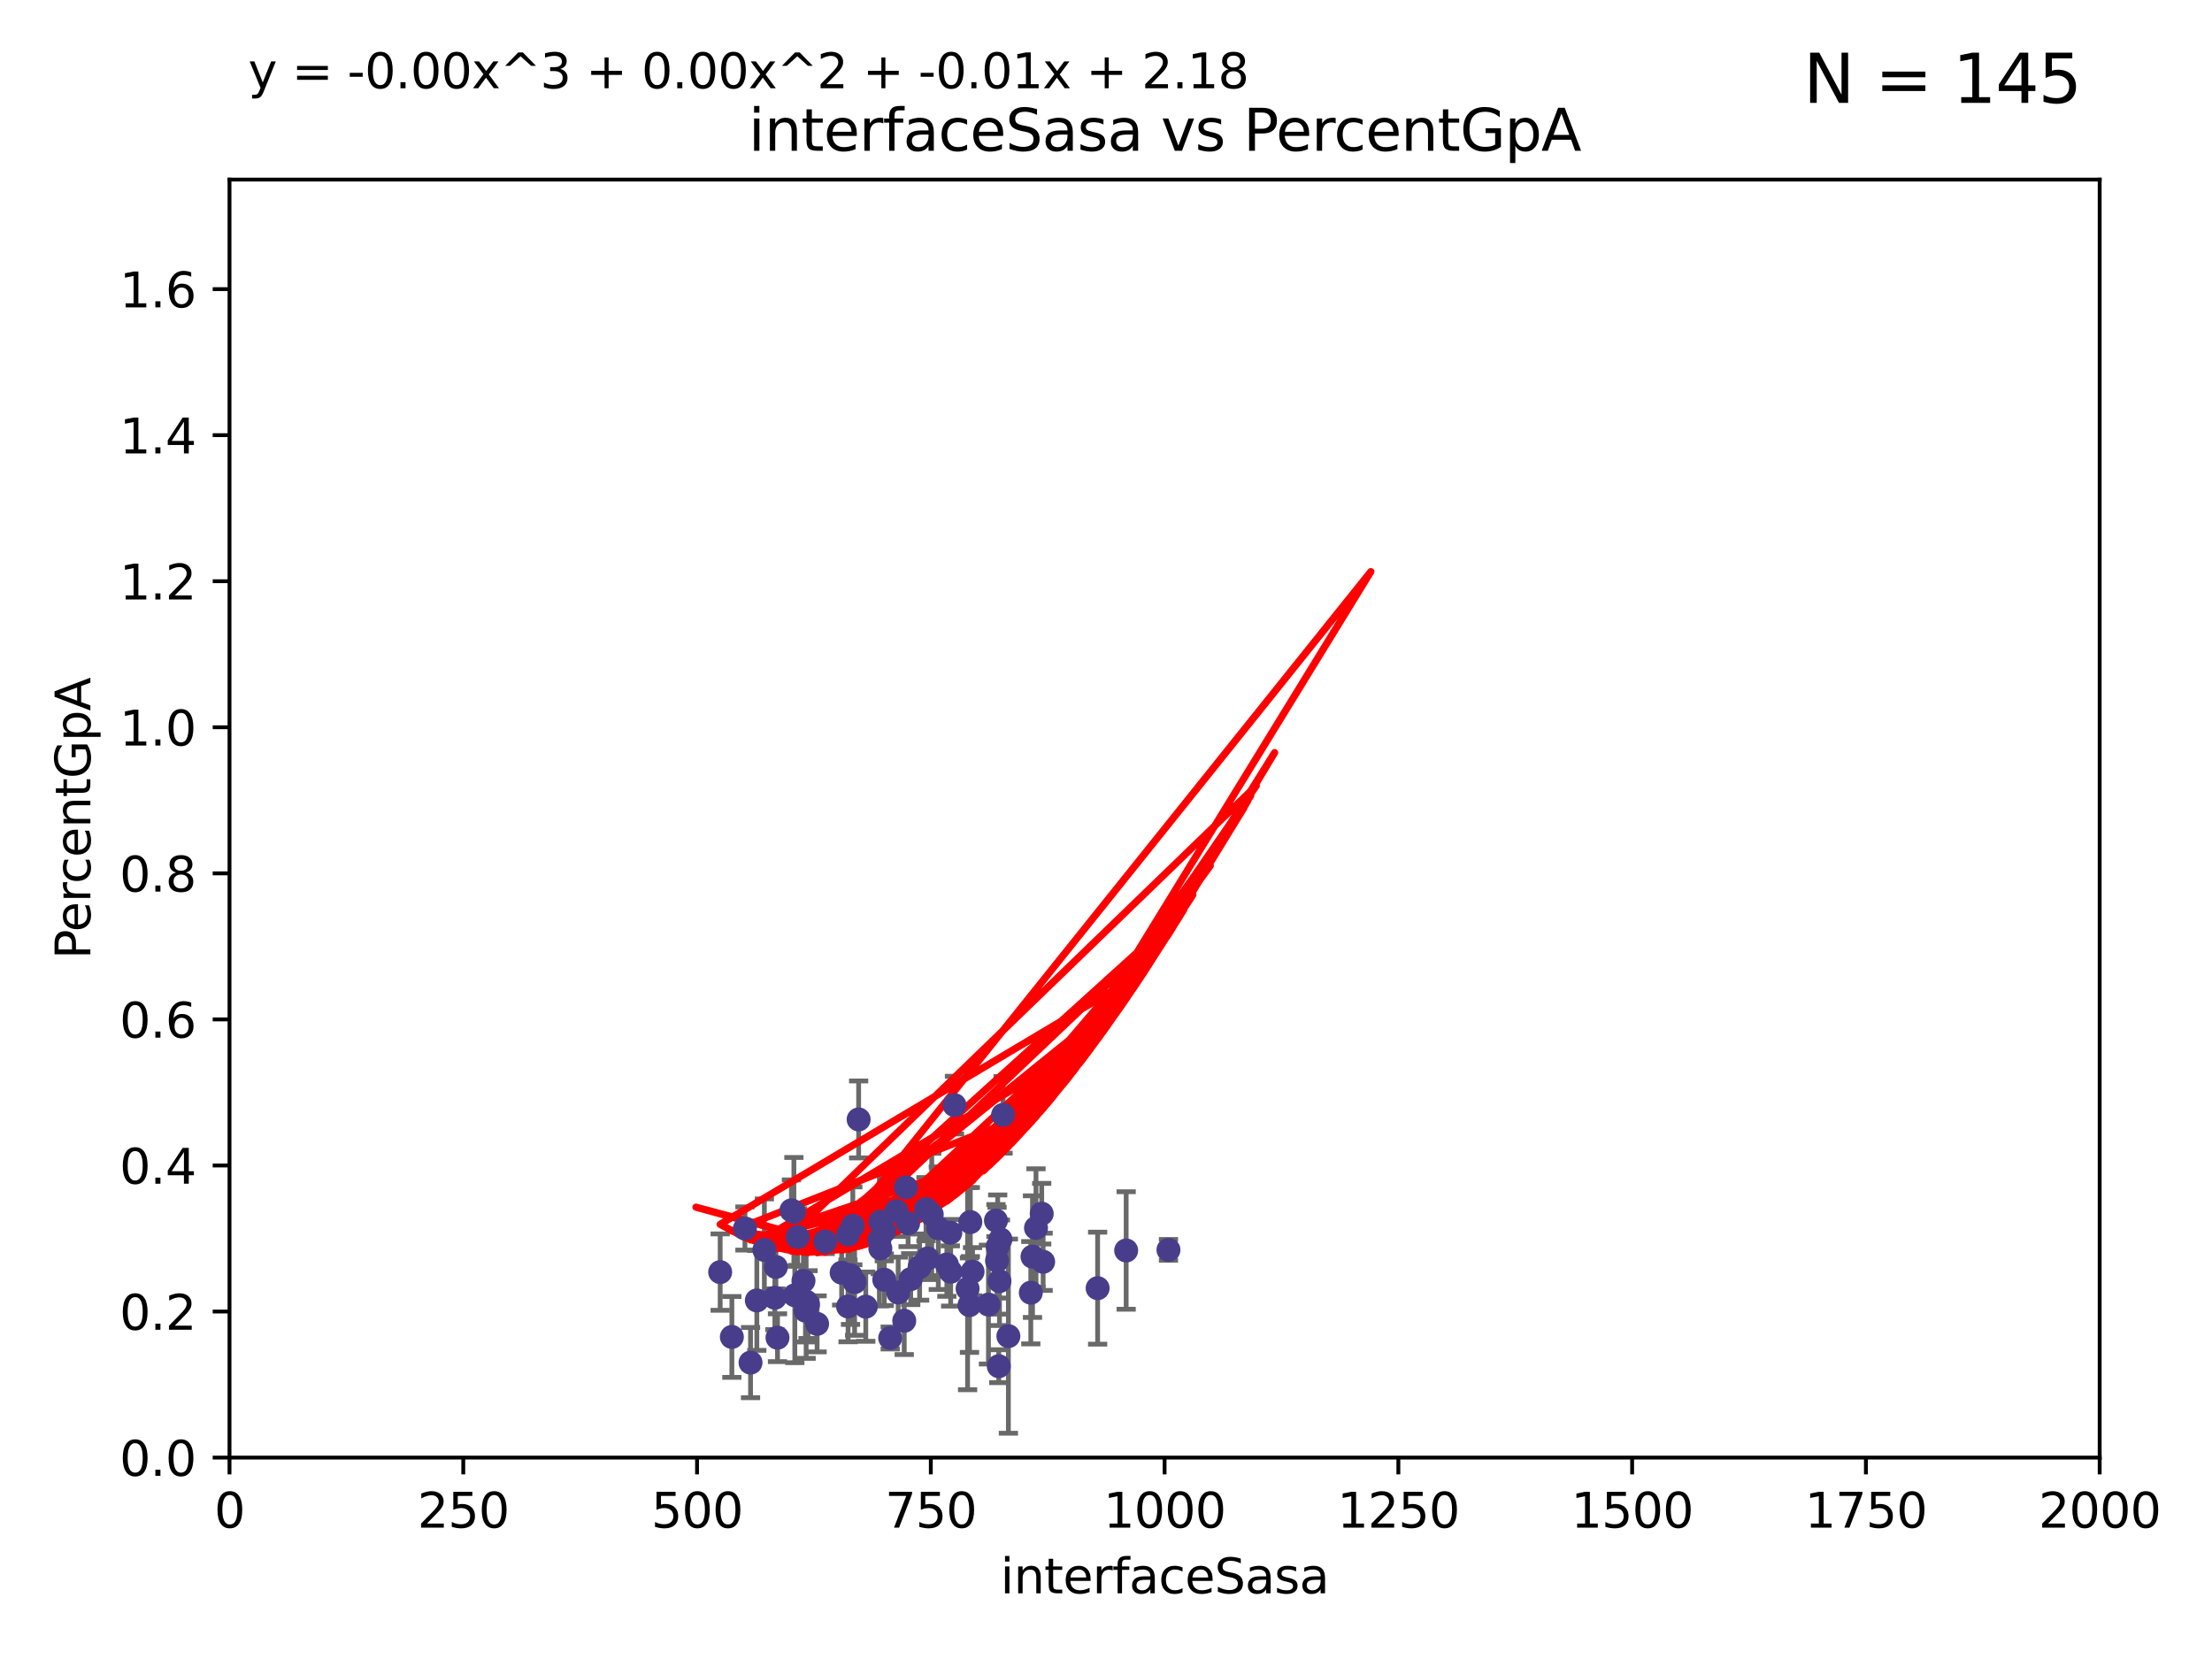 <?xml version="1.0" encoding="utf-8" standalone="no"?>
<!DOCTYPE svg PUBLIC "-//W3C//DTD SVG 1.1//EN"
  "http://www.w3.org/Graphics/SVG/1.1/DTD/svg11.dtd">
<svg xmlns:xlink="http://www.w3.org/1999/xlink" width="460.8pt" height="345.6pt" viewBox="0 0 460.8 345.6" xmlns="http://www.w3.org/2000/svg" version="1.1">
 <defs>
  <style type="text/css">*{stroke-linejoin: round; stroke-linecap: butt}</style>
 </defs>
 <g id="figure_1">
  <g id="patch_1">
   <path d="M 0 345.6 
L 460.8 345.6 
L 460.8 0 
L 0 0 
z
" style="fill: #ffffff"/>
  </g>
  <g id="axes_1">
   <g id="patch_2">
    <path d="M 47.81 303.64 
L 437.4 303.64 
L 437.4 37.411 
L 47.81 37.411 
z
" style="fill: #ffffff"/>
   </g>
   <g id="PathCollection_1">
    <defs>
     <path id="m5c692e5b3b" d="M 0 1.118 
C 0.297 1.118 0.581 1 0.791 0.791 
C 1 0.581 1.118 0.297 1.118 0 
C 1.118 -0.297 1 -0.581 0.791 -0.791 
C 0.581 -1 0.297 -1.118 0 -1.118 
C -0.297 -1.118 -0.581 -1 -0.791 -0.791 
C -1 -0.581 -1.118 -0.297 -1.118 0 
C -1.118 0.297 -1 0.581 -0.791 0.791 
C -0.581 1 -0.297 1.118 0 1.118 
z
" style="stroke: #483d8b"/>
    </defs>
    <g clip-path="url(#p6b725809b7)">
     <use xlink:href="#m5c692e5b3b" x="171.91" y="258.636" style="fill: #483d8b; stroke: #483d8b"/>
     <use xlink:href="#m5c692e5b3b" x="184.217" y="256.445" style="fill: #483d8b; stroke: #483d8b"/>
     <use xlink:href="#m5c692e5b3b" x="234.601" y="260.499" style="fill: #483d8b; stroke: #483d8b"/>
     <use xlink:href="#m5c692e5b3b" x="215.817" y="255.805" style="fill: #483d8b; stroke: #483d8b"/>
     <use xlink:href="#m5c692e5b3b" x="243.413" y="260.375" style="fill: #483d8b; stroke: #483d8b"/>
     <use xlink:href="#m5c692e5b3b" x="228.658" y="268.351" style="fill: #483d8b; stroke: #483d8b"/>
     <use xlink:href="#m5c692e5b3b" x="192.901" y="251.883" style="fill: #483d8b; stroke: #483d8b"/>
     <use xlink:href="#m5c692e5b3b" x="177.658" y="255.361" style="fill: #483d8b; stroke: #483d8b"/>
     <use xlink:href="#m5c692e5b3b" x="176.667" y="272.162" style="fill: #483d8b; stroke: #483d8b"/>
     <use xlink:href="#m5c692e5b3b" x="167.932" y="271.145" style="fill: #483d8b; stroke: #483d8b"/>
     <use xlink:href="#m5c692e5b3b" x="167.796" y="273.037" style="fill: #483d8b; stroke: #483d8b"/>
     <use xlink:href="#m5c692e5b3b" x="207.7" y="262.628" style="fill: #483d8b; stroke: #483d8b"/>
     <use xlink:href="#m5c692e5b3b" x="205.913" y="271.767" style="fill: #483d8b; stroke: #483d8b"/>
     <use xlink:href="#m5c692e5b3b" x="208.96" y="232.244" style="fill: #483d8b; stroke: #483d8b"/>
     <use xlink:href="#m5c692e5b3b" x="202.602" y="264.907" style="fill: #483d8b; stroke: #483d8b"/>
     <use xlink:href="#m5c692e5b3b" x="189.173" y="254.853" style="fill: #483d8b; stroke: #483d8b"/>
     <use xlink:href="#m5c692e5b3b" x="201.959" y="271.889" style="fill: #483d8b; stroke: #483d8b"/>
     <use xlink:href="#m5c692e5b3b" x="168.33" y="271.765" style="fill: #483d8b; stroke: #483d8b"/>
     <use xlink:href="#m5c692e5b3b" x="165.575" y="269.833" style="fill: #483d8b; stroke: #483d8b"/>
     <use xlink:href="#m5c692e5b3b" x="157.663" y="270.903" style="fill: #483d8b; stroke: #483d8b"/>
     <use xlink:href="#m5c692e5b3b" x="188.37" y="275.147" style="fill: #483d8b; stroke: #483d8b"/>
     <use xlink:href="#m5c692e5b3b" x="208.21" y="266.882" style="fill: #483d8b; stroke: #483d8b"/>
     <use xlink:href="#m5c692e5b3b" x="161.629" y="263.929" style="fill: #483d8b; stroke: #483d8b"/>
     <use xlink:href="#m5c692e5b3b" x="187.108" y="269.249" style="fill: #483d8b; stroke: #483d8b"/>
     <use xlink:href="#m5c692e5b3b" x="215.088" y="261.776" style="fill: #483d8b; stroke: #483d8b"/>
     <use xlink:href="#m5c692e5b3b" x="193.232" y="262.163" style="fill: #483d8b; stroke: #483d8b"/>
     <use xlink:href="#m5c692e5b3b" x="194.101" y="252.998" style="fill: #483d8b; stroke: #483d8b"/>
     <use xlink:href="#m5c692e5b3b" x="170.217" y="275.785" style="fill: #483d8b; stroke: #483d8b"/>
     <use xlink:href="#m5c692e5b3b" x="186.74" y="252.296" style="fill: #483d8b; stroke: #483d8b"/>
     <use xlink:href="#m5c692e5b3b" x="214.736" y="269.293" style="fill: #483d8b; stroke: #483d8b"/>
     <use xlink:href="#m5c692e5b3b" x="202.136" y="254.576" style="fill: #483d8b; stroke: #483d8b"/>
     <use xlink:href="#m5c692e5b3b" x="161.418" y="270.346" style="fill: #483d8b; stroke: #483d8b"/>
     <use xlink:href="#m5c692e5b3b" x="198.042" y="264.925" style="fill: #483d8b; stroke: #483d8b"/>
     <use xlink:href="#m5c692e5b3b" x="217.007" y="252.833" style="fill: #483d8b; stroke: #483d8b"/>
     <use xlink:href="#m5c692e5b3b" x="178.87" y="233.199" style="fill: #483d8b; stroke: #483d8b"/>
     <use xlink:href="#m5c692e5b3b" x="152.46" y="278.508" style="fill: #483d8b; stroke: #483d8b"/>
     <use xlink:href="#m5c692e5b3b" x="217.305" y="262.855" style="fill: #483d8b; stroke: #483d8b"/>
     <use xlink:href="#m5c692e5b3b" x="183.193" y="258.285" style="fill: #483d8b; stroke: #483d8b"/>
     <use xlink:href="#m5c692e5b3b" x="167.369" y="266.84" style="fill: #483d8b; stroke: #483d8b"/>
     <use xlink:href="#m5c692e5b3b" x="207.476" y="254.263" style="fill: #483d8b; stroke: #483d8b"/>
     <use xlink:href="#m5c692e5b3b" x="208.411" y="258.177" style="fill: #483d8b; stroke: #483d8b"/>
     <use xlink:href="#m5c692e5b3b" x="180.358" y="272.202" style="fill: #483d8b; stroke: #483d8b"/>
     <use xlink:href="#m5c692e5b3b" x="175.331" y="265.122" style="fill: #483d8b; stroke: #483d8b"/>
     <use xlink:href="#m5c692e5b3b" x="178.03" y="267.089" style="fill: #483d8b; stroke: #483d8b"/>
     <use xlink:href="#m5c692e5b3b" x="201.566" y="268.454" style="fill: #483d8b; stroke: #483d8b"/>
     <use xlink:href="#m5c692e5b3b" x="189.718" y="266.468" style="fill: #483d8b; stroke: #483d8b"/>
     <use xlink:href="#m5c692e5b3b" x="156.35" y="283.857" style="fill: #483d8b; stroke: #483d8b"/>
     <use xlink:href="#m5c692e5b3b" x="208.062" y="284.603" style="fill: #483d8b; stroke: #483d8b"/>
     <use xlink:href="#m5c692e5b3b" x="183.383" y="254.524" style="fill: #483d8b; stroke: #483d8b"/>
     <use xlink:href="#m5c692e5b3b" x="164.868" y="252.138" style="fill: #483d8b; stroke: #483d8b"/>
     <use xlink:href="#m5c692e5b3b" x="207.838" y="259.669" style="fill: #483d8b; stroke: #483d8b"/>
     <use xlink:href="#m5c692e5b3b" x="197.97" y="256.788" style="fill: #483d8b; stroke: #483d8b"/>
     <use xlink:href="#m5c692e5b3b" x="188.717" y="247.354" style="fill: #483d8b; stroke: #483d8b"/>
     <use xlink:href="#m5c692e5b3b" x="183.389" y="260.072" style="fill: #483d8b; stroke: #483d8b"/>
     <use xlink:href="#m5c692e5b3b" x="195.467" y="255.858" style="fill: #483d8b; stroke: #483d8b"/>
     <use xlink:href="#m5c692e5b3b" x="184.211" y="266.59" style="fill: #483d8b; stroke: #483d8b"/>
     <use xlink:href="#m5c692e5b3b" x="210.064" y="278.343" style="fill: #483d8b; stroke: #483d8b"/>
     <use xlink:href="#m5c692e5b3b" x="161.968" y="278.669" style="fill: #483d8b; stroke: #483d8b"/>
     <use xlink:href="#m5c692e5b3b" x="155.189" y="255.917" style="fill: #483d8b; stroke: #483d8b"/>
     <use xlink:href="#m5c692e5b3b" x="150.025" y="265.004" style="fill: #483d8b; stroke: #483d8b"/>
     <use xlink:href="#m5c692e5b3b" x="191.575" y="263.958" style="fill: #483d8b; stroke: #483d8b"/>
     <use xlink:href="#m5c692e5b3b" x="165.382" y="252.457" style="fill: #483d8b; stroke: #483d8b"/>
     <use xlink:href="#m5c692e5b3b" x="197.247" y="263.415" style="fill: #483d8b; stroke: #483d8b"/>
     <use xlink:href="#m5c692e5b3b" x="198.833" y="230.215" style="fill: #483d8b; stroke: #483d8b"/>
     <use xlink:href="#m5c692e5b3b" x="159.231" y="260.385" style="fill: #483d8b; stroke: #483d8b"/>
     <use xlink:href="#m5c692e5b3b" x="166.16" y="257.696" style="fill: #483d8b; stroke: #483d8b"/>
     <use xlink:href="#m5c692e5b3b" x="185.446" y="278.731" style="fill: #483d8b; stroke: #483d8b"/>
     <use xlink:href="#m5c692e5b3b" x="177.179" y="265.651" style="fill: #483d8b; stroke: #483d8b"/>
     <use xlink:href="#m5c692e5b3b" x="176.649" y="257.161" style="fill: #483d8b; stroke: #483d8b"/>
    </g>
   </g>
   <g id="matplotlib.axis_1">
    <g id="xtick_1">
     <g id="line2d_1">
      <defs>
       <path id="mf130bda311" d="M 0 0 
L 0 3.5 
" style="stroke: #000000; stroke-width: 0.8"/>
      </defs>
      <g>
       <use xlink:href="#mf130bda311" x="47.81" y="303.64" style="stroke: #000000; stroke-width: 0.8"/>
      </g>
     </g>
     <g id="text_1">
      <!-- 0 -->
      <g transform="translate(44.629 318.238)scale(0.1 -0.1)">
       <defs>
        <path id="DejaVuSans-30" d="M 2034 4250 
Q 1547 4250 1301 3770 
Q 1056 3291 1056 2328 
Q 1056 1369 1301 889 
Q 1547 409 2034 409 
Q 2525 409 2770 889 
Q 3016 1369 3016 2328 
Q 3016 3291 2770 3770 
Q 2525 4250 2034 4250 
z
M 2034 4750 
Q 2819 4750 3233 4129 
Q 3647 3509 3647 2328 
Q 3647 1150 3233 529 
Q 2819 -91 2034 -91 
Q 1250 -91 836 529 
Q 422 1150 422 2328 
Q 422 3509 836 4129 
Q 1250 4750 2034 4750 
z
" transform="scale(0.016)"/>
       </defs>
       <use xlink:href="#DejaVuSans-30"/>
      </g>
     </g>
    </g>
    <g id="xtick_2">
     <g id="line2d_2">
      <g>
       <use xlink:href="#mf130bda311" x="96.509" y="303.64" style="stroke: #000000; stroke-width: 0.8"/>
      </g>
     </g>
     <g id="text_2">
      <!-- 250 -->
      <g transform="translate(86.965 318.238)scale(0.1 -0.1)">
       <defs>
        <path id="DejaVuSans-32" d="M 1228 531 
L 3431 531 
L 3431 0 
L 469 0 
L 469 531 
Q 828 903 1448 1529 
Q 2069 2156 2228 2338 
Q 2531 2678 2651 2914 
Q 2772 3150 2772 3378 
Q 2772 3750 2511 3984 
Q 2250 4219 1831 4219 
Q 1534 4219 1204 4116 
Q 875 4013 500 3803 
L 500 4441 
Q 881 4594 1212 4672 
Q 1544 4750 1819 4750 
Q 2544 4750 2975 4387 
Q 3406 4025 3406 3419 
Q 3406 3131 3298 2873 
Q 3191 2616 2906 2266 
Q 2828 2175 2409 1742 
Q 1991 1309 1228 531 
z
" transform="scale(0.016)"/>
        <path id="DejaVuSans-35" d="M 691 4666 
L 3169 4666 
L 3169 4134 
L 1269 4134 
L 1269 2991 
Q 1406 3038 1543 3061 
Q 1681 3084 1819 3084 
Q 2600 3084 3056 2656 
Q 3513 2228 3513 1497 
Q 3513 744 3044 326 
Q 2575 -91 1722 -91 
Q 1428 -91 1123 -41 
Q 819 9 494 109 
L 494 744 
Q 775 591 1075 516 
Q 1375 441 1709 441 
Q 2250 441 2565 725 
Q 2881 1009 2881 1497 
Q 2881 1984 2565 2268 
Q 2250 2553 1709 2553 
Q 1456 2553 1204 2497 
Q 953 2441 691 2322 
L 691 4666 
z
" transform="scale(0.016)"/>
       </defs>
       <use xlink:href="#DejaVuSans-32"/>
       <use xlink:href="#DejaVuSans-35" x="63.623"/>
       <use xlink:href="#DejaVuSans-30" x="127.246"/>
      </g>
     </g>
    </g>
    <g id="xtick_3">
     <g id="line2d_3">
      <g>
       <use xlink:href="#mf130bda311" x="145.208" y="303.64" style="stroke: #000000; stroke-width: 0.8"/>
      </g>
     </g>
     <g id="text_3">
      <!-- 500 -->
      <g transform="translate(135.664 318.238)scale(0.1 -0.1)">
       <use xlink:href="#DejaVuSans-35"/>
       <use xlink:href="#DejaVuSans-30" x="63.623"/>
       <use xlink:href="#DejaVuSans-30" x="127.246"/>
      </g>
     </g>
    </g>
    <g id="xtick_4">
     <g id="line2d_4">
      <g>
       <use xlink:href="#mf130bda311" x="193.906" y="303.64" style="stroke: #000000; stroke-width: 0.8"/>
      </g>
     </g>
     <g id="text_4">
      <!-- 750 -->
      <g transform="translate(184.363 318.238)scale(0.1 -0.1)">
       <defs>
        <path id="DejaVuSans-37" d="M 525 4666 
L 3525 4666 
L 3525 4397 
L 1831 0 
L 1172 0 
L 2766 4134 
L 525 4134 
L 525 4666 
z
" transform="scale(0.016)"/>
       </defs>
       <use xlink:href="#DejaVuSans-37"/>
       <use xlink:href="#DejaVuSans-35" x="63.623"/>
       <use xlink:href="#DejaVuSans-30" x="127.246"/>
      </g>
     </g>
    </g>
    <g id="xtick_5">
     <g id="line2d_5">
      <g>
       <use xlink:href="#mf130bda311" x="242.605" y="303.64" style="stroke: #000000; stroke-width: 0.8"/>
      </g>
     </g>
     <g id="text_5">
      <!-- 1000 -->
      <g transform="translate(229.88 318.238)scale(0.1 -0.1)">
       <defs>
        <path id="DejaVuSans-31" d="M 794 531 
L 1825 531 
L 1825 4091 
L 703 3866 
L 703 4441 
L 1819 4666 
L 2450 4666 
L 2450 531 
L 3481 531 
L 3481 0 
L 794 0 
L 794 531 
z
" transform="scale(0.016)"/>
       </defs>
       <use xlink:href="#DejaVuSans-31"/>
       <use xlink:href="#DejaVuSans-30" x="63.623"/>
       <use xlink:href="#DejaVuSans-30" x="127.246"/>
       <use xlink:href="#DejaVuSans-30" x="190.869"/>
      </g>
     </g>
    </g>
    <g id="xtick_6">
     <g id="line2d_6">
      <g>
       <use xlink:href="#mf130bda311" x="291.304" y="303.64" style="stroke: #000000; stroke-width: 0.8"/>
      </g>
     </g>
     <g id="text_6">
      <!-- 1250 -->
      <g transform="translate(278.579 318.238)scale(0.1 -0.1)">
       <use xlink:href="#DejaVuSans-31"/>
       <use xlink:href="#DejaVuSans-32" x="63.623"/>
       <use xlink:href="#DejaVuSans-35" x="127.246"/>
       <use xlink:href="#DejaVuSans-30" x="190.869"/>
      </g>
     </g>
    </g>
    <g id="xtick_7">
     <g id="line2d_7">
      <g>
       <use xlink:href="#mf130bda311" x="340.002" y="303.64" style="stroke: #000000; stroke-width: 0.8"/>
      </g>
     </g>
     <g id="text_7">
      <!-- 1500 -->
      <g transform="translate(327.277 318.238)scale(0.1 -0.1)">
       <use xlink:href="#DejaVuSans-31"/>
       <use xlink:href="#DejaVuSans-35" x="63.623"/>
       <use xlink:href="#DejaVuSans-30" x="127.246"/>
       <use xlink:href="#DejaVuSans-30" x="190.869"/>
      </g>
     </g>
    </g>
    <g id="xtick_8">
     <g id="line2d_8">
      <g>
       <use xlink:href="#mf130bda311" x="388.701" y="303.64" style="stroke: #000000; stroke-width: 0.8"/>
      </g>
     </g>
     <g id="text_8">
      <!-- 1750 -->
      <g transform="translate(375.976 318.238)scale(0.1 -0.1)">
       <use xlink:href="#DejaVuSans-31"/>
       <use xlink:href="#DejaVuSans-37" x="63.623"/>
       <use xlink:href="#DejaVuSans-35" x="127.246"/>
       <use xlink:href="#DejaVuSans-30" x="190.869"/>
      </g>
     </g>
    </g>
    <g id="xtick_9">
     <g id="line2d_9">
      <g>
       <use xlink:href="#mf130bda311" x="437.4" y="303.64" style="stroke: #000000; stroke-width: 0.8"/>
      </g>
     </g>
     <g id="text_9">
      <!-- 2000 -->
      <g transform="translate(424.675 318.238)scale(0.1 -0.1)">
       <use xlink:href="#DejaVuSans-32"/>
       <use xlink:href="#DejaVuSans-30" x="63.623"/>
       <use xlink:href="#DejaVuSans-30" x="127.246"/>
       <use xlink:href="#DejaVuSans-30" x="190.869"/>
      </g>
     </g>
    </g>
    <g id="text_10">
     <!-- interfaceSasa -->
     <g transform="translate(208.398 331.917)scale(0.1 -0.1)">
      <defs>
       <path id="DejaVuSans-69" d="M 603 3500 
L 1178 3500 
L 1178 0 
L 603 0 
L 603 3500 
z
M 603 4863 
L 1178 4863 
L 1178 4134 
L 603 4134 
L 603 4863 
z
" transform="scale(0.016)"/>
       <path id="DejaVuSans-6e" d="M 3513 2113 
L 3513 0 
L 2938 0 
L 2938 2094 
Q 2938 2591 2744 2837 
Q 2550 3084 2163 3084 
Q 1697 3084 1428 2787 
Q 1159 2491 1159 1978 
L 1159 0 
L 581 0 
L 581 3500 
L 1159 3500 
L 1159 2956 
Q 1366 3272 1645 3428 
Q 1925 3584 2291 3584 
Q 2894 3584 3203 3211 
Q 3513 2838 3513 2113 
z
" transform="scale(0.016)"/>
       <path id="DejaVuSans-74" d="M 1172 4494 
L 1172 3500 
L 2356 3500 
L 2356 3053 
L 1172 3053 
L 1172 1153 
Q 1172 725 1289 603 
Q 1406 481 1766 481 
L 2356 481 
L 2356 0 
L 1766 0 
Q 1100 0 847 248 
Q 594 497 594 1153 
L 594 3053 
L 172 3053 
L 172 3500 
L 594 3500 
L 594 4494 
L 1172 4494 
z
" transform="scale(0.016)"/>
       <path id="DejaVuSans-65" d="M 3597 1894 
L 3597 1613 
L 953 1613 
Q 991 1019 1311 708 
Q 1631 397 2203 397 
Q 2534 397 2845 478 
Q 3156 559 3463 722 
L 3463 178 
Q 3153 47 2828 -22 
Q 2503 -91 2169 -91 
Q 1331 -91 842 396 
Q 353 884 353 1716 
Q 353 2575 817 3079 
Q 1281 3584 2069 3584 
Q 2775 3584 3186 3129 
Q 3597 2675 3597 1894 
z
M 3022 2063 
Q 3016 2534 2758 2815 
Q 2500 3097 2075 3097 
Q 1594 3097 1305 2825 
Q 1016 2553 972 2059 
L 3022 2063 
z
" transform="scale(0.016)"/>
       <path id="DejaVuSans-72" d="M 2631 2963 
Q 2534 3019 2420 3045 
Q 2306 3072 2169 3072 
Q 1681 3072 1420 2755 
Q 1159 2438 1159 1844 
L 1159 0 
L 581 0 
L 581 3500 
L 1159 3500 
L 1159 2956 
Q 1341 3275 1631 3429 
Q 1922 3584 2338 3584 
Q 2397 3584 2469 3576 
Q 2541 3569 2628 3553 
L 2631 2963 
z
" transform="scale(0.016)"/>
       <path id="DejaVuSans-66" d="M 2375 4863 
L 2375 4384 
L 1825 4384 
Q 1516 4384 1395 4259 
Q 1275 4134 1275 3809 
L 1275 3500 
L 2222 3500 
L 2222 3053 
L 1275 3053 
L 1275 0 
L 697 0 
L 697 3053 
L 147 3053 
L 147 3500 
L 697 3500 
L 697 3744 
Q 697 4328 969 4595 
Q 1241 4863 1831 4863 
L 2375 4863 
z
" transform="scale(0.016)"/>
       <path id="DejaVuSans-61" d="M 2194 1759 
Q 1497 1759 1228 1600 
Q 959 1441 959 1056 
Q 959 750 1161 570 
Q 1363 391 1709 391 
Q 2188 391 2477 730 
Q 2766 1069 2766 1631 
L 2766 1759 
L 2194 1759 
z
M 3341 1997 
L 3341 0 
L 2766 0 
L 2766 531 
Q 2569 213 2275 61 
Q 1981 -91 1556 -91 
Q 1019 -91 701 211 
Q 384 513 384 1019 
Q 384 1609 779 1909 
Q 1175 2209 1959 2209 
L 2766 2209 
L 2766 2266 
Q 2766 2663 2505 2880 
Q 2244 3097 1772 3097 
Q 1472 3097 1187 3025 
Q 903 2953 641 2809 
L 641 3341 
Q 956 3463 1253 3523 
Q 1550 3584 1831 3584 
Q 2591 3584 2966 3190 
Q 3341 2797 3341 1997 
z
" transform="scale(0.016)"/>
       <path id="DejaVuSans-63" d="M 3122 3366 
L 3122 2828 
Q 2878 2963 2633 3030 
Q 2388 3097 2138 3097 
Q 1578 3097 1268 2742 
Q 959 2388 959 1747 
Q 959 1106 1268 751 
Q 1578 397 2138 397 
Q 2388 397 2633 464 
Q 2878 531 3122 666 
L 3122 134 
Q 2881 22 2623 -34 
Q 2366 -91 2075 -91 
Q 1284 -91 818 406 
Q 353 903 353 1747 
Q 353 2603 823 3093 
Q 1294 3584 2113 3584 
Q 2378 3584 2631 3529 
Q 2884 3475 3122 3366 
z
" transform="scale(0.016)"/>
       <path id="DejaVuSans-53" d="M 3425 4513 
L 3425 3897 
Q 3066 4069 2747 4153 
Q 2428 4238 2131 4238 
Q 1616 4238 1336 4038 
Q 1056 3838 1056 3469 
Q 1056 3159 1242 3001 
Q 1428 2844 1947 2747 
L 2328 2669 
Q 3034 2534 3370 2195 
Q 3706 1856 3706 1288 
Q 3706 609 3251 259 
Q 2797 -91 1919 -91 
Q 1588 -91 1214 -16 
Q 841 59 441 206 
L 441 856 
Q 825 641 1194 531 
Q 1563 422 1919 422 
Q 2459 422 2753 634 
Q 3047 847 3047 1241 
Q 3047 1584 2836 1778 
Q 2625 1972 2144 2069 
L 1759 2144 
Q 1053 2284 737 2584 
Q 422 2884 422 3419 
Q 422 4038 858 4394 
Q 1294 4750 2059 4750 
Q 2388 4750 2728 4690 
Q 3069 4631 3425 4513 
z
" transform="scale(0.016)"/>
       <path id="DejaVuSans-73" d="M 2834 3397 
L 2834 2853 
Q 2591 2978 2328 3040 
Q 2066 3103 1784 3103 
Q 1356 3103 1142 2972 
Q 928 2841 928 2578 
Q 928 2378 1081 2264 
Q 1234 2150 1697 2047 
L 1894 2003 
Q 2506 1872 2764 1633 
Q 3022 1394 3022 966 
Q 3022 478 2636 193 
Q 2250 -91 1575 -91 
Q 1294 -91 989 -36 
Q 684 19 347 128 
L 347 722 
Q 666 556 975 473 
Q 1284 391 1588 391 
Q 1994 391 2212 530 
Q 2431 669 2431 922 
Q 2431 1156 2273 1281 
Q 2116 1406 1581 1522 
L 1381 1569 
Q 847 1681 609 1914 
Q 372 2147 372 2553 
Q 372 3047 722 3315 
Q 1072 3584 1716 3584 
Q 2034 3584 2315 3537 
Q 2597 3491 2834 3397 
z
" transform="scale(0.016)"/>
      </defs>
      <use xlink:href="#DejaVuSans-69"/>
      <use xlink:href="#DejaVuSans-6e" x="27.783"/>
      <use xlink:href="#DejaVuSans-74" x="91.162"/>
      <use xlink:href="#DejaVuSans-65" x="130.371"/>
      <use xlink:href="#DejaVuSans-72" x="191.895"/>
      <use xlink:href="#DejaVuSans-66" x="233.008"/>
      <use xlink:href="#DejaVuSans-61" x="268.213"/>
      <use xlink:href="#DejaVuSans-63" x="329.492"/>
      <use xlink:href="#DejaVuSans-65" x="384.473"/>
      <use xlink:href="#DejaVuSans-53" x="445.996"/>
      <use xlink:href="#DejaVuSans-61" x="509.473"/>
      <use xlink:href="#DejaVuSans-73" x="570.752"/>
      <use xlink:href="#DejaVuSans-61" x="622.852"/>
     </g>
    </g>
   </g>
   <g id="matplotlib.axis_2">
    <g id="ytick_1">
     <g id="line2d_10">
      <defs>
       <path id="mf52a538925" d="M 0 0 
L -3.5 0 
" style="stroke: #000000; stroke-width: 0.8"/>
      </defs>
      <g>
       <use xlink:href="#mf52a538925" x="47.81" y="303.64" style="stroke: #000000; stroke-width: 0.8"/>
      </g>
     </g>
     <g id="text_11">
      <!-- 0.0 -->
      <g transform="translate(24.907 307.439)scale(0.1 -0.1)">
       <defs>
        <path id="DejaVuSans-2e" d="M 684 794 
L 1344 794 
L 1344 0 
L 684 0 
L 684 794 
z
" transform="scale(0.016)"/>
       </defs>
       <use xlink:href="#DejaVuSans-30"/>
       <use xlink:href="#DejaVuSans-2e" x="63.623"/>
       <use xlink:href="#DejaVuSans-30" x="95.41"/>
      </g>
     </g>
    </g>
    <g id="ytick_2">
     <g id="line2d_11">
      <g>
       <use xlink:href="#mf52a538925" x="47.81" y="273.214" style="stroke: #000000; stroke-width: 0.8"/>
      </g>
     </g>
     <g id="text_12">
      <!-- 0.2 -->
      <g transform="translate(24.907 277.013)scale(0.1 -0.1)">
       <use xlink:href="#DejaVuSans-30"/>
       <use xlink:href="#DejaVuSans-2e" x="63.623"/>
       <use xlink:href="#DejaVuSans-32" x="95.41"/>
      </g>
     </g>
    </g>
    <g id="ytick_3">
     <g id="line2d_12">
      <g>
       <use xlink:href="#mf52a538925" x="47.81" y="242.788" style="stroke: #000000; stroke-width: 0.8"/>
      </g>
     </g>
     <g id="text_13">
      <!-- 0.4 -->
      <g transform="translate(24.907 246.587)scale(0.1 -0.1)">
       <defs>
        <path id="DejaVuSans-34" d="M 2419 4116 
L 825 1625 
L 2419 1625 
L 2419 4116 
z
M 2253 4666 
L 3047 4666 
L 3047 1625 
L 3713 1625 
L 3713 1100 
L 3047 1100 
L 3047 0 
L 2419 0 
L 2419 1100 
L 313 1100 
L 313 1709 
L 2253 4666 
z
" transform="scale(0.016)"/>
       </defs>
       <use xlink:href="#DejaVuSans-30"/>
       <use xlink:href="#DejaVuSans-2e" x="63.623"/>
       <use xlink:href="#DejaVuSans-34" x="95.41"/>
      </g>
     </g>
    </g>
    <g id="ytick_4">
     <g id="line2d_13">
      <g>
       <use xlink:href="#mf52a538925" x="47.81" y="212.362" style="stroke: #000000; stroke-width: 0.8"/>
      </g>
     </g>
     <g id="text_14">
      <!-- 0.6 -->
      <g transform="translate(24.907 216.161)scale(0.1 -0.1)">
       <defs>
        <path id="DejaVuSans-36" d="M 2113 2584 
Q 1688 2584 1439 2293 
Q 1191 2003 1191 1497 
Q 1191 994 1439 701 
Q 1688 409 2113 409 
Q 2538 409 2786 701 
Q 3034 994 3034 1497 
Q 3034 2003 2786 2293 
Q 2538 2584 2113 2584 
z
M 3366 4563 
L 3366 3988 
Q 3128 4100 2886 4159 
Q 2644 4219 2406 4219 
Q 1781 4219 1451 3797 
Q 1122 3375 1075 2522 
Q 1259 2794 1537 2939 
Q 1816 3084 2150 3084 
Q 2853 3084 3261 2657 
Q 3669 2231 3669 1497 
Q 3669 778 3244 343 
Q 2819 -91 2113 -91 
Q 1303 -91 875 529 
Q 447 1150 447 2328 
Q 447 3434 972 4092 
Q 1497 4750 2381 4750 
Q 2619 4750 2861 4703 
Q 3103 4656 3366 4563 
z
" transform="scale(0.016)"/>
       </defs>
       <use xlink:href="#DejaVuSans-30"/>
       <use xlink:href="#DejaVuSans-2e" x="63.623"/>
       <use xlink:href="#DejaVuSans-36" x="95.41"/>
      </g>
     </g>
    </g>
    <g id="ytick_5">
     <g id="line2d_14">
      <g>
       <use xlink:href="#mf52a538925" x="47.81" y="181.935" style="stroke: #000000; stroke-width: 0.8"/>
      </g>
     </g>
     <g id="text_15">
      <!-- 0.8 -->
      <g transform="translate(24.907 185.735)scale(0.1 -0.1)">
       <defs>
        <path id="DejaVuSans-38" d="M 2034 2216 
Q 1584 2216 1326 1975 
Q 1069 1734 1069 1313 
Q 1069 891 1326 650 
Q 1584 409 2034 409 
Q 2484 409 2743 651 
Q 3003 894 3003 1313 
Q 3003 1734 2745 1975 
Q 2488 2216 2034 2216 
z
M 1403 2484 
Q 997 2584 770 2862 
Q 544 3141 544 3541 
Q 544 4100 942 4425 
Q 1341 4750 2034 4750 
Q 2731 4750 3128 4425 
Q 3525 4100 3525 3541 
Q 3525 3141 3298 2862 
Q 3072 2584 2669 2484 
Q 3125 2378 3379 2068 
Q 3634 1759 3634 1313 
Q 3634 634 3220 271 
Q 2806 -91 2034 -91 
Q 1263 -91 848 271 
Q 434 634 434 1313 
Q 434 1759 690 2068 
Q 947 2378 1403 2484 
z
M 1172 3481 
Q 1172 3119 1398 2916 
Q 1625 2713 2034 2713 
Q 2441 2713 2670 2916 
Q 2900 3119 2900 3481 
Q 2900 3844 2670 4047 
Q 2441 4250 2034 4250 
Q 1625 4250 1398 4047 
Q 1172 3844 1172 3481 
z
" transform="scale(0.016)"/>
       </defs>
       <use xlink:href="#DejaVuSans-30"/>
       <use xlink:href="#DejaVuSans-2e" x="63.623"/>
       <use xlink:href="#DejaVuSans-38" x="95.41"/>
      </g>
     </g>
    </g>
    <g id="ytick_6">
     <g id="line2d_15">
      <g>
       <use xlink:href="#mf52a538925" x="47.81" y="151.509" style="stroke: #000000; stroke-width: 0.8"/>
      </g>
     </g>
     <g id="text_16">
      <!-- 1.0 -->
      <g transform="translate(24.907 155.308)scale(0.1 -0.1)">
       <use xlink:href="#DejaVuSans-31"/>
       <use xlink:href="#DejaVuSans-2e" x="63.623"/>
       <use xlink:href="#DejaVuSans-30" x="95.41"/>
      </g>
     </g>
    </g>
    <g id="ytick_7">
     <g id="line2d_16">
      <g>
       <use xlink:href="#mf52a538925" x="47.81" y="121.083" style="stroke: #000000; stroke-width: 0.8"/>
      </g>
     </g>
     <g id="text_17">
      <!-- 1.2 -->
      <g transform="translate(24.907 124.882)scale(0.1 -0.1)">
       <use xlink:href="#DejaVuSans-31"/>
       <use xlink:href="#DejaVuSans-2e" x="63.623"/>
       <use xlink:href="#DejaVuSans-32" x="95.41"/>
      </g>
     </g>
    </g>
    <g id="ytick_8">
     <g id="line2d_17">
      <g>
       <use xlink:href="#mf52a538925" x="47.81" y="90.657" style="stroke: #000000; stroke-width: 0.8"/>
      </g>
     </g>
     <g id="text_18">
      <!-- 1.4 -->
      <g transform="translate(24.907 94.456)scale(0.1 -0.1)">
       <use xlink:href="#DejaVuSans-31"/>
       <use xlink:href="#DejaVuSans-2e" x="63.623"/>
       <use xlink:href="#DejaVuSans-34" x="95.41"/>
      </g>
     </g>
    </g>
    <g id="ytick_9">
     <g id="line2d_18">
      <g>
       <use xlink:href="#mf52a538925" x="47.81" y="60.231" style="stroke: #000000; stroke-width: 0.8"/>
      </g>
     </g>
     <g id="text_19">
      <!-- 1.6 -->
      <g transform="translate(24.907 64.03)scale(0.1 -0.1)">
       <use xlink:href="#DejaVuSans-31"/>
       <use xlink:href="#DejaVuSans-2e" x="63.623"/>
       <use xlink:href="#DejaVuSans-36" x="95.41"/>
      </g>
     </g>
    </g>
    <g id="text_20">
     <!-- PercentGpA -->
     <g transform="translate(18.827 199.802)rotate(-90)scale(0.1 -0.1)">
      <defs>
       <path id="DejaVuSans-50" d="M 1259 4147 
L 1259 2394 
L 2053 2394 
Q 2494 2394 2734 2622 
Q 2975 2850 2975 3272 
Q 2975 3691 2734 3919 
Q 2494 4147 2053 4147 
L 1259 4147 
z
M 628 4666 
L 2053 4666 
Q 2838 4666 3239 4311 
Q 3641 3956 3641 3272 
Q 3641 2581 3239 2228 
Q 2838 1875 2053 1875 
L 1259 1875 
L 1259 0 
L 628 0 
L 628 4666 
z
" transform="scale(0.016)"/>
       <path id="DejaVuSans-47" d="M 3809 666 
L 3809 1919 
L 2778 1919 
L 2778 2438 
L 4434 2438 
L 4434 434 
Q 4069 175 3628 42 
Q 3188 -91 2688 -91 
Q 1594 -91 976 548 
Q 359 1188 359 2328 
Q 359 3472 976 4111 
Q 1594 4750 2688 4750 
Q 3144 4750 3555 4637 
Q 3966 4525 4313 4306 
L 4313 3634 
Q 3963 3931 3569 4081 
Q 3175 4231 2741 4231 
Q 1884 4231 1454 3753 
Q 1025 3275 1025 2328 
Q 1025 1384 1454 906 
Q 1884 428 2741 428 
Q 3075 428 3337 486 
Q 3600 544 3809 666 
z
" transform="scale(0.016)"/>
       <path id="DejaVuSans-70" d="M 1159 525 
L 1159 -1331 
L 581 -1331 
L 581 3500 
L 1159 3500 
L 1159 2969 
Q 1341 3281 1617 3432 
Q 1894 3584 2278 3584 
Q 2916 3584 3314 3078 
Q 3713 2572 3713 1747 
Q 3713 922 3314 415 
Q 2916 -91 2278 -91 
Q 1894 -91 1617 61 
Q 1341 213 1159 525 
z
M 3116 1747 
Q 3116 2381 2855 2742 
Q 2594 3103 2138 3103 
Q 1681 3103 1420 2742 
Q 1159 2381 1159 1747 
Q 1159 1113 1420 752 
Q 1681 391 2138 391 
Q 2594 391 2855 752 
Q 3116 1113 3116 1747 
z
" transform="scale(0.016)"/>
       <path id="DejaVuSans-41" d="M 2188 4044 
L 1331 1722 
L 3047 1722 
L 2188 4044 
z
M 1831 4666 
L 2547 4666 
L 4325 0 
L 3669 0 
L 3244 1197 
L 1141 1197 
L 716 0 
L 50 0 
L 1831 4666 
z
" transform="scale(0.016)"/>
      </defs>
      <use xlink:href="#DejaVuSans-50"/>
      <use xlink:href="#DejaVuSans-65" x="56.678"/>
      <use xlink:href="#DejaVuSans-72" x="118.201"/>
      <use xlink:href="#DejaVuSans-63" x="157.064"/>
      <use xlink:href="#DejaVuSans-65" x="212.045"/>
      <use xlink:href="#DejaVuSans-6e" x="273.568"/>
      <use xlink:href="#DejaVuSans-74" x="336.947"/>
      <use xlink:href="#DejaVuSans-47" x="376.156"/>
      <use xlink:href="#DejaVuSans-70" x="453.646"/>
      <use xlink:href="#DejaVuSans-41" x="517.123"/>
     </g>
    </g>
   </g>
   <g id="LineCollection_1">
    <path d="M 171.91 261.145 
L 171.91 256.128 
" clip-path="url(#p6b725809b7)" style="fill: none; stroke: #696969"/>
    <path d="M 184.217 262.662 
L 184.217 250.229 
" clip-path="url(#p6b725809b7)" style="fill: none; stroke: #696969"/>
    <path d="M 234.601 272.736 
L 234.601 248.263 
" clip-path="url(#p6b725809b7)" style="fill: none; stroke: #696969"/>
    <path d="M 215.817 268.132 
L 215.817 243.478 
" clip-path="url(#p6b725809b7)" style="fill: none; stroke: #696969"/>
    <path d="M 243.413 262.541 
L 243.413 258.208 
" clip-path="url(#p6b725809b7)" style="fill: none; stroke: #696969"/>
    <path d="M 228.658 280.017 
L 228.658 256.685 
" clip-path="url(#p6b725809b7)" style="fill: none; stroke: #696969"/>
    <path d="M 192.901 258.471 
L 192.901 245.295 
" clip-path="url(#p6b725809b7)" style="fill: none; stroke: #696969"/>
    <path d="M 177.658 263.47 
L 177.658 247.252 
" clip-path="url(#p6b725809b7)" style="fill: none; stroke: #696969"/>
    <path d="M 176.667 279.517 
L 176.667 264.807 
" clip-path="url(#p6b725809b7)" style="fill: none; stroke: #696969"/>
    <path d="M 167.932 282.968 
L 167.932 259.322 
" clip-path="url(#p6b725809b7)" style="fill: none; stroke: #696969"/>
    <path d="M 167.796 279.559 
L 167.796 266.516 
" clip-path="url(#p6b725809b7)" style="fill: none; stroke: #696969"/>
    <path d="M 207.7 273.758 
L 207.7 251.498 
" clip-path="url(#p6b725809b7)" style="fill: none; stroke: #696969"/>
    <path d="M 205.913 284.146 
L 205.913 259.388 
" clip-path="url(#p6b725809b7)" style="fill: none; stroke: #696969"/>
    <path d="M 208.96 240.221 
L 208.96 224.266 
" clip-path="url(#p6b725809b7)" style="fill: none; stroke: #696969"/>
    <path d="M 202.602 269.91 
L 202.602 259.903 
" clip-path="url(#p6b725809b7)" style="fill: none; stroke: #696969"/>
    <path d="M 189.173 259.694 
L 189.173 250.012 
" clip-path="url(#p6b725809b7)" style="fill: none; stroke: #696969"/>
    <path d="M 201.959 281.729 
L 201.959 262.05 
" clip-path="url(#p6b725809b7)" style="fill: none; stroke: #696969"/>
    <path d="M 168.33 278.821 
L 168.33 264.709 
" clip-path="url(#p6b725809b7)" style="fill: none; stroke: #696969"/>
    <path d="M 165.575 283.87 
L 165.575 255.796 
" clip-path="url(#p6b725809b7)" style="fill: none; stroke: #696969"/>
    <path d="M 157.663 281.302 
L 157.663 260.504 
" clip-path="url(#p6b725809b7)" style="fill: none; stroke: #696969"/>
    <path d="M 188.37 282.176 
L 188.37 268.118 
" clip-path="url(#p6b725809b7)" style="fill: none; stroke: #696969"/>
    <path d="M 208.21 276.129 
L 208.21 257.634 
" clip-path="url(#p6b725809b7)" style="fill: none; stroke: #696969"/>
    <path d="M 161.629 268.498 
L 161.629 259.361 
" clip-path="url(#p6b725809b7)" style="fill: none; stroke: #696969"/>
    <path d="M 187.108 276.612 
L 187.108 261.886 
" clip-path="url(#p6b725809b7)" style="fill: none; stroke: #696969"/>
    <path d="M 215.088 274.443 
L 215.088 249.11 
" clip-path="url(#p6b725809b7)" style="fill: none; stroke: #696969"/>
    <path d="M 193.232 266.557 
L 193.232 257.768 
" clip-path="url(#p6b725809b7)" style="fill: none; stroke: #696969"/>
    <path d="M 194.101 265.743 
L 194.101 240.254 
" clip-path="url(#p6b725809b7)" style="fill: none; stroke: #696969"/>
    <path d="M 170.217 281.62 
L 170.217 269.95 
" clip-path="url(#p6b725809b7)" style="fill: none; stroke: #696969"/>
    <path d="M 186.74 257.573 
L 186.74 247.019 
" clip-path="url(#p6b725809b7)" style="fill: none; stroke: #696969"/>
    <path d="M 214.736 279.958 
L 214.736 258.629 
" clip-path="url(#p6b725809b7)" style="fill: none; stroke: #696969"/>
    <path d="M 202.136 261.763 
L 202.136 247.389 
" clip-path="url(#p6b725809b7)" style="fill: none; stroke: #696969"/>
    <path d="M 161.418 276.982 
L 161.418 263.711 
" clip-path="url(#p6b725809b7)" style="fill: none; stroke: #696969"/>
    <path d="M 198.042 272.08 
L 198.042 257.769 
" clip-path="url(#p6b725809b7)" style="fill: none; stroke: #696969"/>
    <path d="M 217.007 259.146 
L 217.007 246.52 
" clip-path="url(#p6b725809b7)" style="fill: none; stroke: #696969"/>
    <path d="M 178.87 241.213 
L 178.87 225.186 
" clip-path="url(#p6b725809b7)" style="fill: none; stroke: #696969"/>
    <path d="M 152.46 286.929 
L 152.46 270.087 
" clip-path="url(#p6b725809b7)" style="fill: none; stroke: #696969"/>
    <path d="M 217.305 268.815 
L 217.305 256.895 
" clip-path="url(#p6b725809b7)" style="fill: none; stroke: #696969"/>
    <path d="M 183.193 272.036 
L 183.193 244.534 
" clip-path="url(#p6b725809b7)" style="fill: none; stroke: #696969"/>
    <path d="M 167.369 273.046 
L 167.369 260.634 
" clip-path="url(#p6b725809b7)" style="fill: none; stroke: #696969"/>
    <path d="M 207.476 257.596 
L 207.476 250.93 
" clip-path="url(#p6b725809b7)" style="fill: none; stroke: #696969"/>
    <path d="M 208.411 262.207 
L 208.411 254.148 
" clip-path="url(#p6b725809b7)" style="fill: none; stroke: #696969"/>
    <path d="M 180.358 279.418 
L 180.358 264.986 
" clip-path="url(#p6b725809b7)" style="fill: none; stroke: #696969"/>
    <path d="M 175.331 271.862 
L 175.331 258.381 
" clip-path="url(#p6b725809b7)" style="fill: none; stroke: #696969"/>
    <path d="M 178.03 278.173 
L 178.03 256.006 
" clip-path="url(#p6b725809b7)" style="fill: none; stroke: #696969"/>
    <path d="M 201.566 289.506 
L 201.566 247.401 
" clip-path="url(#p6b725809b7)" style="fill: none; stroke: #696969"/>
    <path d="M 189.718 271.779 
L 189.718 261.156 
" clip-path="url(#p6b725809b7)" style="fill: none; stroke: #696969"/>
    <path d="M 156.35 291.171 
L 156.35 276.543 
" clip-path="url(#p6b725809b7)" style="fill: none; stroke: #696969"/>
    <path d="M 208.062 288.032 
L 208.062 281.174 
" clip-path="url(#p6b725809b7)" style="fill: none; stroke: #696969"/>
    <path d="M 183.383 259.559 
L 183.383 249.49 
" clip-path="url(#p6b725809b7)" style="fill: none; stroke: #696969"/>
    <path d="M 164.868 258.477 
L 164.868 245.798 
" clip-path="url(#p6b725809b7)" style="fill: none; stroke: #696969"/>
    <path d="M 207.838 270.408 
L 207.838 248.93 
" clip-path="url(#p6b725809b7)" style="fill: none; stroke: #696969"/>
    <path d="M 197.97 259.534 
L 197.97 254.043 
" clip-path="url(#p6b725809b7)" style="fill: none; stroke: #696969"/>
    <path d="M 188.717 253.484 
L 188.717 241.224 
" clip-path="url(#p6b725809b7)" style="fill: none; stroke: #696969"/>
    <path d="M 183.389 265.352 
L 183.389 254.792 
" clip-path="url(#p6b725809b7)" style="fill: none; stroke: #696969"/>
    <path d="M 195.467 268.621 
L 195.467 243.095 
" clip-path="url(#p6b725809b7)" style="fill: none; stroke: #696969"/>
    <path d="M 184.211 271.972 
L 184.211 261.207 
" clip-path="url(#p6b725809b7)" style="fill: none; stroke: #696969"/>
    <path d="M 210.064 298.57 
L 210.064 258.116 
" clip-path="url(#p6b725809b7)" style="fill: none; stroke: #696969"/>
    <path d="M 161.968 283.648 
L 161.968 273.69 
" clip-path="url(#p6b725809b7)" style="fill: none; stroke: #696969"/>
    <path d="M 155.189 260.417 
L 155.189 251.416 
" clip-path="url(#p6b725809b7)" style="fill: none; stroke: #696969"/>
    <path d="M 150.025 272.959 
L 150.025 257.049 
" clip-path="url(#p6b725809b7)" style="fill: none; stroke: #696969"/>
    <path d="M 191.575 270.851 
L 191.575 257.065 
" clip-path="url(#p6b725809b7)" style="fill: none; stroke: #696969"/>
    <path d="M 165.382 263.792 
L 165.382 241.122 
" clip-path="url(#p6b725809b7)" style="fill: none; stroke: #696969"/>
    <path d="M 197.247 270.05 
L 197.247 256.779 
" clip-path="url(#p6b725809b7)" style="fill: none; stroke: #696969"/>
    <path d="M 198.833 236.225 
L 198.833 224.205 
" clip-path="url(#p6b725809b7)" style="fill: none; stroke: #696969"/>
    <path d="M 159.231 271.014 
L 159.231 249.756 
" clip-path="url(#p6b725809b7)" style="fill: none; stroke: #696969"/>
    <path d="M 166.16 263.595 
L 166.16 251.797 
" clip-path="url(#p6b725809b7)" style="fill: none; stroke: #696969"/>
    <path d="M 185.446 281.023 
L 185.446 276.439 
" clip-path="url(#p6b725809b7)" style="fill: none; stroke: #696969"/>
    <path d="M 177.179 275.902 
L 177.179 255.401 
" clip-path="url(#p6b725809b7)" style="fill: none; stroke: #696969"/>
    <path d="M 176.649 262.498 
L 176.649 251.825 
" clip-path="url(#p6b725809b7)" style="fill: none; stroke: #696969"/>
   </g>
   <g id="line2d_19">
    <defs>
     <path id="mfbed814646" d="M 2 0 
L -2 -0 
" style="stroke: #696969"/>
    </defs>
    <g clip-path="url(#p6b725809b7)">
     <use xlink:href="#mfbed814646" x="171.91" y="261.145" style="fill: #696969; stroke: #696969"/>
     <use xlink:href="#mfbed814646" x="184.217" y="262.662" style="fill: #696969; stroke: #696969"/>
     <use xlink:href="#mfbed814646" x="234.601" y="272.736" style="fill: #696969; stroke: #696969"/>
     <use xlink:href="#mfbed814646" x="215.817" y="268.132" style="fill: #696969; stroke: #696969"/>
     <use xlink:href="#mfbed814646" x="243.413" y="262.541" style="fill: #696969; stroke: #696969"/>
     <use xlink:href="#mfbed814646" x="228.658" y="280.017" style="fill: #696969; stroke: #696969"/>
     <use xlink:href="#mfbed814646" x="192.901" y="258.471" style="fill: #696969; stroke: #696969"/>
     <use xlink:href="#mfbed814646" x="177.658" y="263.47" style="fill: #696969; stroke: #696969"/>
     <use xlink:href="#mfbed814646" x="176.667" y="279.517" style="fill: #696969; stroke: #696969"/>
     <use xlink:href="#mfbed814646" x="167.932" y="282.968" style="fill: #696969; stroke: #696969"/>
     <use xlink:href="#mfbed814646" x="167.796" y="279.559" style="fill: #696969; stroke: #696969"/>
     <use xlink:href="#mfbed814646" x="207.7" y="273.758" style="fill: #696969; stroke: #696969"/>
     <use xlink:href="#mfbed814646" x="205.913" y="284.146" style="fill: #696969; stroke: #696969"/>
     <use xlink:href="#mfbed814646" x="208.96" y="240.221" style="fill: #696969; stroke: #696969"/>
     <use xlink:href="#mfbed814646" x="202.602" y="269.91" style="fill: #696969; stroke: #696969"/>
     <use xlink:href="#mfbed814646" x="189.173" y="259.694" style="fill: #696969; stroke: #696969"/>
     <use xlink:href="#mfbed814646" x="201.959" y="281.729" style="fill: #696969; stroke: #696969"/>
     <use xlink:href="#mfbed814646" x="168.33" y="278.821" style="fill: #696969; stroke: #696969"/>
     <use xlink:href="#mfbed814646" x="165.575" y="283.87" style="fill: #696969; stroke: #696969"/>
     <use xlink:href="#mfbed814646" x="157.663" y="281.302" style="fill: #696969; stroke: #696969"/>
     <use xlink:href="#mfbed814646" x="188.37" y="282.176" style="fill: #696969; stroke: #696969"/>
     <use xlink:href="#mfbed814646" x="208.21" y="276.129" style="fill: #696969; stroke: #696969"/>
     <use xlink:href="#mfbed814646" x="161.629" y="268.498" style="fill: #696969; stroke: #696969"/>
     <use xlink:href="#mfbed814646" x="187.108" y="276.612" style="fill: #696969; stroke: #696969"/>
     <use xlink:href="#mfbed814646" x="215.088" y="274.443" style="fill: #696969; stroke: #696969"/>
     <use xlink:href="#mfbed814646" x="193.232" y="266.557" style="fill: #696969; stroke: #696969"/>
     <use xlink:href="#mfbed814646" x="194.101" y="265.743" style="fill: #696969; stroke: #696969"/>
     <use xlink:href="#mfbed814646" x="170.217" y="281.62" style="fill: #696969; stroke: #696969"/>
     <use xlink:href="#mfbed814646" x="186.74" y="257.573" style="fill: #696969; stroke: #696969"/>
     <use xlink:href="#mfbed814646" x="214.736" y="279.958" style="fill: #696969; stroke: #696969"/>
     <use xlink:href="#mfbed814646" x="202.136" y="261.763" style="fill: #696969; stroke: #696969"/>
     <use xlink:href="#mfbed814646" x="161.418" y="276.982" style="fill: #696969; stroke: #696969"/>
     <use xlink:href="#mfbed814646" x="198.042" y="272.08" style="fill: #696969; stroke: #696969"/>
     <use xlink:href="#mfbed814646" x="217.007" y="259.146" style="fill: #696969; stroke: #696969"/>
     <use xlink:href="#mfbed814646" x="178.87" y="241.213" style="fill: #696969; stroke: #696969"/>
     <use xlink:href="#mfbed814646" x="152.46" y="286.929" style="fill: #696969; stroke: #696969"/>
     <use xlink:href="#mfbed814646" x="217.305" y="268.815" style="fill: #696969; stroke: #696969"/>
     <use xlink:href="#mfbed814646" x="183.193" y="272.036" style="fill: #696969; stroke: #696969"/>
     <use xlink:href="#mfbed814646" x="167.369" y="273.046" style="fill: #696969; stroke: #696969"/>
     <use xlink:href="#mfbed814646" x="207.476" y="257.596" style="fill: #696969; stroke: #696969"/>
     <use xlink:href="#mfbed814646" x="208.411" y="262.207" style="fill: #696969; stroke: #696969"/>
     <use xlink:href="#mfbed814646" x="180.358" y="279.418" style="fill: #696969; stroke: #696969"/>
     <use xlink:href="#mfbed814646" x="175.331" y="271.862" style="fill: #696969; stroke: #696969"/>
     <use xlink:href="#mfbed814646" x="178.03" y="278.173" style="fill: #696969; stroke: #696969"/>
     <use xlink:href="#mfbed814646" x="201.566" y="289.506" style="fill: #696969; stroke: #696969"/>
     <use xlink:href="#mfbed814646" x="189.718" y="271.779" style="fill: #696969; stroke: #696969"/>
     <use xlink:href="#mfbed814646" x="156.35" y="291.171" style="fill: #696969; stroke: #696969"/>
     <use xlink:href="#mfbed814646" x="208.062" y="288.032" style="fill: #696969; stroke: #696969"/>
     <use xlink:href="#mfbed814646" x="183.383" y="259.559" style="fill: #696969; stroke: #696969"/>
     <use xlink:href="#mfbed814646" x="164.868" y="258.477" style="fill: #696969; stroke: #696969"/>
     <use xlink:href="#mfbed814646" x="207.838" y="270.408" style="fill: #696969; stroke: #696969"/>
     <use xlink:href="#mfbed814646" x="197.97" y="259.534" style="fill: #696969; stroke: #696969"/>
     <use xlink:href="#mfbed814646" x="188.717" y="253.484" style="fill: #696969; stroke: #696969"/>
     <use xlink:href="#mfbed814646" x="183.389" y="265.352" style="fill: #696969; stroke: #696969"/>
     <use xlink:href="#mfbed814646" x="195.467" y="268.621" style="fill: #696969; stroke: #696969"/>
     <use xlink:href="#mfbed814646" x="184.211" y="271.972" style="fill: #696969; stroke: #696969"/>
     <use xlink:href="#mfbed814646" x="210.064" y="298.57" style="fill: #696969; stroke: #696969"/>
     <use xlink:href="#mfbed814646" x="161.968" y="283.648" style="fill: #696969; stroke: #696969"/>
     <use xlink:href="#mfbed814646" x="155.189" y="260.417" style="fill: #696969; stroke: #696969"/>
     <use xlink:href="#mfbed814646" x="150.025" y="272.959" style="fill: #696969; stroke: #696969"/>
     <use xlink:href="#mfbed814646" x="191.575" y="270.851" style="fill: #696969; stroke: #696969"/>
     <use xlink:href="#mfbed814646" x="165.382" y="263.792" style="fill: #696969; stroke: #696969"/>
     <use xlink:href="#mfbed814646" x="197.247" y="270.05" style="fill: #696969; stroke: #696969"/>
     <use xlink:href="#mfbed814646" x="198.833" y="236.225" style="fill: #696969; stroke: #696969"/>
     <use xlink:href="#mfbed814646" x="159.231" y="271.014" style="fill: #696969; stroke: #696969"/>
     <use xlink:href="#mfbed814646" x="166.16" y="263.595" style="fill: #696969; stroke: #696969"/>
     <use xlink:href="#mfbed814646" x="185.446" y="281.023" style="fill: #696969; stroke: #696969"/>
     <use xlink:href="#mfbed814646" x="177.179" y="275.902" style="fill: #696969; stroke: #696969"/>
     <use xlink:href="#mfbed814646" x="176.649" y="262.498" style="fill: #696969; stroke: #696969"/>
    </g>
   </g>
   <g id="line2d_20">
    <g clip-path="url(#p6b725809b7)">
     <use xlink:href="#mfbed814646" x="171.91" y="256.128" style="fill: #696969; stroke: #696969"/>
     <use xlink:href="#mfbed814646" x="184.217" y="250.229" style="fill: #696969; stroke: #696969"/>
     <use xlink:href="#mfbed814646" x="234.601" y="248.263" style="fill: #696969; stroke: #696969"/>
     <use xlink:href="#mfbed814646" x="215.817" y="243.478" style="fill: #696969; stroke: #696969"/>
     <use xlink:href="#mfbed814646" x="243.413" y="258.208" style="fill: #696969; stroke: #696969"/>
     <use xlink:href="#mfbed814646" x="228.658" y="256.685" style="fill: #696969; stroke: #696969"/>
     <use xlink:href="#mfbed814646" x="192.901" y="245.295" style="fill: #696969; stroke: #696969"/>
     <use xlink:href="#mfbed814646" x="177.658" y="247.252" style="fill: #696969; stroke: #696969"/>
     <use xlink:href="#mfbed814646" x="176.667" y="264.807" style="fill: #696969; stroke: #696969"/>
     <use xlink:href="#mfbed814646" x="167.932" y="259.322" style="fill: #696969; stroke: #696969"/>
     <use xlink:href="#mfbed814646" x="167.796" y="266.516" style="fill: #696969; stroke: #696969"/>
     <use xlink:href="#mfbed814646" x="207.7" y="251.498" style="fill: #696969; stroke: #696969"/>
     <use xlink:href="#mfbed814646" x="205.913" y="259.388" style="fill: #696969; stroke: #696969"/>
     <use xlink:href="#mfbed814646" x="208.96" y="224.266" style="fill: #696969; stroke: #696969"/>
     <use xlink:href="#mfbed814646" x="202.602" y="259.903" style="fill: #696969; stroke: #696969"/>
     <use xlink:href="#mfbed814646" x="189.173" y="250.012" style="fill: #696969; stroke: #696969"/>
     <use xlink:href="#mfbed814646" x="201.959" y="262.05" style="fill: #696969; stroke: #696969"/>
     <use xlink:href="#mfbed814646" x="168.33" y="264.709" style="fill: #696969; stroke: #696969"/>
     <use xlink:href="#mfbed814646" x="165.575" y="255.796" style="fill: #696969; stroke: #696969"/>
     <use xlink:href="#mfbed814646" x="157.663" y="260.504" style="fill: #696969; stroke: #696969"/>
     <use xlink:href="#mfbed814646" x="188.37" y="268.118" style="fill: #696969; stroke: #696969"/>
     <use xlink:href="#mfbed814646" x="208.21" y="257.634" style="fill: #696969; stroke: #696969"/>
     <use xlink:href="#mfbed814646" x="161.629" y="259.361" style="fill: #696969; stroke: #696969"/>
     <use xlink:href="#mfbed814646" x="187.108" y="261.886" style="fill: #696969; stroke: #696969"/>
     <use xlink:href="#mfbed814646" x="215.088" y="249.11" style="fill: #696969; stroke: #696969"/>
     <use xlink:href="#mfbed814646" x="193.232" y="257.768" style="fill: #696969; stroke: #696969"/>
     <use xlink:href="#mfbed814646" x="194.101" y="240.254" style="fill: #696969; stroke: #696969"/>
     <use xlink:href="#mfbed814646" x="170.217" y="269.95" style="fill: #696969; stroke: #696969"/>
     <use xlink:href="#mfbed814646" x="186.74" y="247.019" style="fill: #696969; stroke: #696969"/>
     <use xlink:href="#mfbed814646" x="214.736" y="258.629" style="fill: #696969; stroke: #696969"/>
     <use xlink:href="#mfbed814646" x="202.136" y="247.389" style="fill: #696969; stroke: #696969"/>
     <use xlink:href="#mfbed814646" x="161.418" y="263.711" style="fill: #696969; stroke: #696969"/>
     <use xlink:href="#mfbed814646" x="198.042" y="257.769" style="fill: #696969; stroke: #696969"/>
     <use xlink:href="#mfbed814646" x="217.007" y="246.52" style="fill: #696969; stroke: #696969"/>
     <use xlink:href="#mfbed814646" x="178.87" y="225.186" style="fill: #696969; stroke: #696969"/>
     <use xlink:href="#mfbed814646" x="152.46" y="270.087" style="fill: #696969; stroke: #696969"/>
     <use xlink:href="#mfbed814646" x="217.305" y="256.895" style="fill: #696969; stroke: #696969"/>
     <use xlink:href="#mfbed814646" x="183.193" y="244.534" style="fill: #696969; stroke: #696969"/>
     <use xlink:href="#mfbed814646" x="167.369" y="260.634" style="fill: #696969; stroke: #696969"/>
     <use xlink:href="#mfbed814646" x="207.476" y="250.93" style="fill: #696969; stroke: #696969"/>
     <use xlink:href="#mfbed814646" x="208.411" y="254.148" style="fill: #696969; stroke: #696969"/>
     <use xlink:href="#mfbed814646" x="180.358" y="264.986" style="fill: #696969; stroke: #696969"/>
     <use xlink:href="#mfbed814646" x="175.331" y="258.381" style="fill: #696969; stroke: #696969"/>
     <use xlink:href="#mfbed814646" x="178.03" y="256.006" style="fill: #696969; stroke: #696969"/>
     <use xlink:href="#mfbed814646" x="201.566" y="247.401" style="fill: #696969; stroke: #696969"/>
     <use xlink:href="#mfbed814646" x="189.718" y="261.156" style="fill: #696969; stroke: #696969"/>
     <use xlink:href="#mfbed814646" x="156.35" y="276.543" style="fill: #696969; stroke: #696969"/>
     <use xlink:href="#mfbed814646" x="208.062" y="281.174" style="fill: #696969; stroke: #696969"/>
     <use xlink:href="#mfbed814646" x="183.383" y="249.49" style="fill: #696969; stroke: #696969"/>
     <use xlink:href="#mfbed814646" x="164.868" y="245.798" style="fill: #696969; stroke: #696969"/>
     <use xlink:href="#mfbed814646" x="207.838" y="248.93" style="fill: #696969; stroke: #696969"/>
     <use xlink:href="#mfbed814646" x="197.97" y="254.043" style="fill: #696969; stroke: #696969"/>
     <use xlink:href="#mfbed814646" x="188.717" y="241.224" style="fill: #696969; stroke: #696969"/>
     <use xlink:href="#mfbed814646" x="183.389" y="254.792" style="fill: #696969; stroke: #696969"/>
     <use xlink:href="#mfbed814646" x="195.467" y="243.095" style="fill: #696969; stroke: #696969"/>
     <use xlink:href="#mfbed814646" x="184.211" y="261.207" style="fill: #696969; stroke: #696969"/>
     <use xlink:href="#mfbed814646" x="210.064" y="258.116" style="fill: #696969; stroke: #696969"/>
     <use xlink:href="#mfbed814646" x="161.968" y="273.69" style="fill: #696969; stroke: #696969"/>
     <use xlink:href="#mfbed814646" x="155.189" y="251.416" style="fill: #696969; stroke: #696969"/>
     <use xlink:href="#mfbed814646" x="150.025" y="257.049" style="fill: #696969; stroke: #696969"/>
     <use xlink:href="#mfbed814646" x="191.575" y="257.065" style="fill: #696969; stroke: #696969"/>
     <use xlink:href="#mfbed814646" x="165.382" y="241.122" style="fill: #696969; stroke: #696969"/>
     <use xlink:href="#mfbed814646" x="197.247" y="256.779" style="fill: #696969; stroke: #696969"/>
     <use xlink:href="#mfbed814646" x="198.833" y="224.205" style="fill: #696969; stroke: #696969"/>
     <use xlink:href="#mfbed814646" x="159.231" y="249.756" style="fill: #696969; stroke: #696969"/>
     <use xlink:href="#mfbed814646" x="166.16" y="251.797" style="fill: #696969; stroke: #696969"/>
     <use xlink:href="#mfbed814646" x="185.446" y="276.439" style="fill: #696969; stroke: #696969"/>
     <use xlink:href="#mfbed814646" x="177.179" y="255.401" style="fill: #696969; stroke: #696969"/>
     <use xlink:href="#mfbed814646" x="176.649" y="251.825" style="fill: #696969; stroke: #696969"/>
    </g>
   </g>
   <g id="line2d_21">
    <path d="M 258.839 168.752 
L 235.526 206.697 
L 265.53 156.783 
L 225.86 220.236 
L 259.932 166.825 
L 216.635 231.68 
L 222.161 225.008 
L 238.226 202.659 
L 245.718 190.928 
L 236.422 205.368 
L 226.558 219.31 
L 248.492 186.401 
L 223.897 222.799 
L 215.495 232.985 
L 225.446 220.783 
L 230.29 214.216 
L 200.86 247.384 
L 217.42 230.767 
L 219.261 228.58 
L 233.732 209.32 
L 237.649 203.53 
L 259.72 167.2 
L 204.848 243.913 
L 245.901 190.632 
L 171.91 260.863 
L 285.569 119.08 
L 215.957 232.459 
L 194.641 252.073 
L 191.75 253.938 
L 243.569 194.368 
L 222.506 224.574 
L 184.761 257.582 
L 200.897 247.353 
L 215.488 232.993 
L 184.217 257.812 
L 225.921 220.156 
L 215.692 232.761 
L 209.644 239.28 
L 222.066 225.128 
L 188.212 255.939 
L 234.601 208.056 
L 189.913 255.016 
L 248.092 187.059 
L 227.125 218.551 
L 260.569 165.696 
L 215.817 232.619 
L 244.251 193.283 
L 243.413 194.615 
L 227.082 218.608 
L 246.594 189.507 
L 208.563 240.366 
L 222.561 224.505 
L 230.787 213.521 
L 192.901 253.22 
L 177.658 259.964 
L 236.683 204.979 
L 206.956 241.937 
L 176.667 260.186 
L 167.932 260.92 
L 236.035 205.944 
L 246.417 189.795 
L 167.796 260.914 
L 207.7 241.216 
L 205.913 242.926 
L 238.134 202.798 
L 208.96 239.97 
L 233.126 210.195 
L 202.602 245.911 
L 189.173 255.427 
L 201.959 246.463 
L 216.746 231.552 
L 168.33 260.936 
L 202.329 246.147 
L 165.575 260.73 
L 233.923 209.043 
L 228.778 216.306 
L 157.663 258.824 
L 188.37 255.856 
L 208.21 240.716 
L 161.629 260.027 
L 187.108 256.498 
L 210.795 238.096 
L 215.088 233.445 
L 208.029 240.894 
L 177.715 259.951 
L 193.232 253.007 
L 194.101 252.437 
L 170.217 260.945 
L 186.74 256.677 
L 214.736 233.84 
L 179.464 259.489 
L 218.522 229.465 
L 202.136 246.312 
L 161.418 259.976 
L 198.042 249.621 
L 217.007 231.249 
L 178.87 259.655 
L 152.46 256.468 
L 217.305 230.901 
L 205.002 243.772 
L 226.41 219.507 
L 183.193 258.225 
L 167.369 260.89 
L 207.476 241.434 
L 218.226 229.817 
L 208.411 240.517 
L 180.358 259.22 
L 175.331 260.442 
L 226.307 219.644 
L 178.03 259.874 
L 201.566 246.796 
L 189.718 255.126 
L 201.345 246.981 
L 156.35 258.314 
L 208.062 240.861 
L 183.383 258.15 
L 164.868 260.639 
L 207.838 241.081 
L 252.125 180.336 
L 197.97 249.676 
L 188.717 255.673 
L 183.389 258.148 
L 195.467 251.503 
L 184.211 257.814 
L 210.064 238.85 
L 261.707 163.671 
L 161.968 260.106 
L 155.189 257.815 
L 150.025 255.053 
L 238.38 202.426 
L 191.575 254.045 
L 165.382 260.707 
L 197.247 250.219 
L 201.825 246.577 
L 198.833 249.012 
L 159.231 259.36 
L 166.16 260.793 
L 185.446 257.28 
L 177.179 260.075 
L 144.987 251.478 
L 176.649 260.19 
L 176.649 260.19 
" clip-path="url(#p6b725809b7)" style="fill: none; stroke: #ff0000; stroke-width: 1.5; stroke-linecap: square"/>
   </g>
   <g id="line2d_22">
    <defs>
     <path id="m4f6de5c839" d="M 0 2 
C 0.53 2 1.039 1.789 1.414 1.414 
C 1.789 1.039 2 0.53 2 0 
C 2 -0.53 1.789 -1.039 1.414 -1.414 
C 1.039 -1.789 0.53 -2 0 -2 
C -0.53 -2 -1.039 -1.789 -1.414 -1.414 
C -1.789 -1.039 -2 -0.53 -2 0 
C -2 0.53 -1.789 1.039 -1.414 1.414 
C -1.039 1.789 -0.53 2 0 2 
z
" style="stroke: #483d8b"/>
    </defs>
    <g clip-path="url(#p6b725809b7)">
     <use xlink:href="#m4f6de5c839" x="171.91" y="258.636" style="fill: #483d8b; stroke: #483d8b"/>
     <use xlink:href="#m4f6de5c839" x="184.217" y="256.445" style="fill: #483d8b; stroke: #483d8b"/>
     <use xlink:href="#m4f6de5c839" x="234.601" y="260.499" style="fill: #483d8b; stroke: #483d8b"/>
     <use xlink:href="#m4f6de5c839" x="215.817" y="255.805" style="fill: #483d8b; stroke: #483d8b"/>
     <use xlink:href="#m4f6de5c839" x="243.413" y="260.375" style="fill: #483d8b; stroke: #483d8b"/>
     <use xlink:href="#m4f6de5c839" x="228.658" y="268.351" style="fill: #483d8b; stroke: #483d8b"/>
     <use xlink:href="#m4f6de5c839" x="192.901" y="251.883" style="fill: #483d8b; stroke: #483d8b"/>
     <use xlink:href="#m4f6de5c839" x="177.658" y="255.361" style="fill: #483d8b; stroke: #483d8b"/>
     <use xlink:href="#m4f6de5c839" x="176.667" y="272.162" style="fill: #483d8b; stroke: #483d8b"/>
     <use xlink:href="#m4f6de5c839" x="167.932" y="271.145" style="fill: #483d8b; stroke: #483d8b"/>
     <use xlink:href="#m4f6de5c839" x="167.796" y="273.037" style="fill: #483d8b; stroke: #483d8b"/>
     <use xlink:href="#m4f6de5c839" x="207.7" y="262.628" style="fill: #483d8b; stroke: #483d8b"/>
     <use xlink:href="#m4f6de5c839" x="205.913" y="271.767" style="fill: #483d8b; stroke: #483d8b"/>
     <use xlink:href="#m4f6de5c839" x="208.96" y="232.244" style="fill: #483d8b; stroke: #483d8b"/>
     <use xlink:href="#m4f6de5c839" x="202.602" y="264.907" style="fill: #483d8b; stroke: #483d8b"/>
     <use xlink:href="#m4f6de5c839" x="189.173" y="254.853" style="fill: #483d8b; stroke: #483d8b"/>
     <use xlink:href="#m4f6de5c839" x="201.959" y="271.889" style="fill: #483d8b; stroke: #483d8b"/>
     <use xlink:href="#m4f6de5c839" x="168.33" y="271.765" style="fill: #483d8b; stroke: #483d8b"/>
     <use xlink:href="#m4f6de5c839" x="165.575" y="269.833" style="fill: #483d8b; stroke: #483d8b"/>
     <use xlink:href="#m4f6de5c839" x="157.663" y="270.903" style="fill: #483d8b; stroke: #483d8b"/>
     <use xlink:href="#m4f6de5c839" x="188.37" y="275.147" style="fill: #483d8b; stroke: #483d8b"/>
     <use xlink:href="#m4f6de5c839" x="208.21" y="266.882" style="fill: #483d8b; stroke: #483d8b"/>
     <use xlink:href="#m4f6de5c839" x="161.629" y="263.929" style="fill: #483d8b; stroke: #483d8b"/>
     <use xlink:href="#m4f6de5c839" x="187.108" y="269.249" style="fill: #483d8b; stroke: #483d8b"/>
     <use xlink:href="#m4f6de5c839" x="215.088" y="261.776" style="fill: #483d8b; stroke: #483d8b"/>
     <use xlink:href="#m4f6de5c839" x="193.232" y="262.163" style="fill: #483d8b; stroke: #483d8b"/>
     <use xlink:href="#m4f6de5c839" x="194.101" y="252.998" style="fill: #483d8b; stroke: #483d8b"/>
     <use xlink:href="#m4f6de5c839" x="170.217" y="275.785" style="fill: #483d8b; stroke: #483d8b"/>
     <use xlink:href="#m4f6de5c839" x="186.74" y="252.296" style="fill: #483d8b; stroke: #483d8b"/>
     <use xlink:href="#m4f6de5c839" x="214.736" y="269.293" style="fill: #483d8b; stroke: #483d8b"/>
     <use xlink:href="#m4f6de5c839" x="202.136" y="254.576" style="fill: #483d8b; stroke: #483d8b"/>
     <use xlink:href="#m4f6de5c839" x="161.418" y="270.346" style="fill: #483d8b; stroke: #483d8b"/>
     <use xlink:href="#m4f6de5c839" x="198.042" y="264.925" style="fill: #483d8b; stroke: #483d8b"/>
     <use xlink:href="#m4f6de5c839" x="217.007" y="252.833" style="fill: #483d8b; stroke: #483d8b"/>
     <use xlink:href="#m4f6de5c839" x="178.87" y="233.199" style="fill: #483d8b; stroke: #483d8b"/>
     <use xlink:href="#m4f6de5c839" x="152.46" y="278.508" style="fill: #483d8b; stroke: #483d8b"/>
     <use xlink:href="#m4f6de5c839" x="217.305" y="262.855" style="fill: #483d8b; stroke: #483d8b"/>
     <use xlink:href="#m4f6de5c839" x="183.193" y="258.285" style="fill: #483d8b; stroke: #483d8b"/>
     <use xlink:href="#m4f6de5c839" x="167.369" y="266.84" style="fill: #483d8b; stroke: #483d8b"/>
     <use xlink:href="#m4f6de5c839" x="207.476" y="254.263" style="fill: #483d8b; stroke: #483d8b"/>
     <use xlink:href="#m4f6de5c839" x="208.411" y="258.177" style="fill: #483d8b; stroke: #483d8b"/>
     <use xlink:href="#m4f6de5c839" x="180.358" y="272.202" style="fill: #483d8b; stroke: #483d8b"/>
     <use xlink:href="#m4f6de5c839" x="175.331" y="265.122" style="fill: #483d8b; stroke: #483d8b"/>
     <use xlink:href="#m4f6de5c839" x="178.03" y="267.089" style="fill: #483d8b; stroke: #483d8b"/>
     <use xlink:href="#m4f6de5c839" x="201.566" y="268.454" style="fill: #483d8b; stroke: #483d8b"/>
     <use xlink:href="#m4f6de5c839" x="189.718" y="266.468" style="fill: #483d8b; stroke: #483d8b"/>
     <use xlink:href="#m4f6de5c839" x="156.35" y="283.857" style="fill: #483d8b; stroke: #483d8b"/>
     <use xlink:href="#m4f6de5c839" x="208.062" y="284.603" style="fill: #483d8b; stroke: #483d8b"/>
     <use xlink:href="#m4f6de5c839" x="183.383" y="254.524" style="fill: #483d8b; stroke: #483d8b"/>
     <use xlink:href="#m4f6de5c839" x="164.868" y="252.138" style="fill: #483d8b; stroke: #483d8b"/>
     <use xlink:href="#m4f6de5c839" x="207.838" y="259.669" style="fill: #483d8b; stroke: #483d8b"/>
     <use xlink:href="#m4f6de5c839" x="197.97" y="256.788" style="fill: #483d8b; stroke: #483d8b"/>
     <use xlink:href="#m4f6de5c839" x="188.717" y="247.354" style="fill: #483d8b; stroke: #483d8b"/>
     <use xlink:href="#m4f6de5c839" x="183.389" y="260.072" style="fill: #483d8b; stroke: #483d8b"/>
     <use xlink:href="#m4f6de5c839" x="195.467" y="255.858" style="fill: #483d8b; stroke: #483d8b"/>
     <use xlink:href="#m4f6de5c839" x="184.211" y="266.59" style="fill: #483d8b; stroke: #483d8b"/>
     <use xlink:href="#m4f6de5c839" x="210.064" y="278.343" style="fill: #483d8b; stroke: #483d8b"/>
     <use xlink:href="#m4f6de5c839" x="161.968" y="278.669" style="fill: #483d8b; stroke: #483d8b"/>
     <use xlink:href="#m4f6de5c839" x="155.189" y="255.917" style="fill: #483d8b; stroke: #483d8b"/>
     <use xlink:href="#m4f6de5c839" x="150.025" y="265.004" style="fill: #483d8b; stroke: #483d8b"/>
     <use xlink:href="#m4f6de5c839" x="191.575" y="263.958" style="fill: #483d8b; stroke: #483d8b"/>
     <use xlink:href="#m4f6de5c839" x="165.382" y="252.457" style="fill: #483d8b; stroke: #483d8b"/>
     <use xlink:href="#m4f6de5c839" x="197.247" y="263.415" style="fill: #483d8b; stroke: #483d8b"/>
     <use xlink:href="#m4f6de5c839" x="198.833" y="230.215" style="fill: #483d8b; stroke: #483d8b"/>
     <use xlink:href="#m4f6de5c839" x="159.231" y="260.385" style="fill: #483d8b; stroke: #483d8b"/>
     <use xlink:href="#m4f6de5c839" x="166.16" y="257.696" style="fill: #483d8b; stroke: #483d8b"/>
     <use xlink:href="#m4f6de5c839" x="185.446" y="278.731" style="fill: #483d8b; stroke: #483d8b"/>
     <use xlink:href="#m4f6de5c839" x="177.179" y="265.651" style="fill: #483d8b; stroke: #483d8b"/>
     <use xlink:href="#m4f6de5c839" x="176.649" y="257.161" style="fill: #483d8b; stroke: #483d8b"/>
    </g>
   </g>
   <g id="patch_3">
    <path d="M 47.81 303.64 
L 47.81 37.411 
" style="fill: none; stroke: #000000; stroke-width: 0.8; stroke-linejoin: miter; stroke-linecap: square"/>
   </g>
   <g id="patch_4">
    <path d="M 437.4 303.64 
L 437.4 37.411 
" style="fill: none; stroke: #000000; stroke-width: 0.8; stroke-linejoin: miter; stroke-linecap: square"/>
   </g>
   <g id="patch_5">
    <path d="M 47.81 303.64 
L 437.4 303.64 
" style="fill: none; stroke: #000000; stroke-width: 0.8; stroke-linejoin: miter; stroke-linecap: square"/>
   </g>
   <g id="patch_6">
    <path d="M 47.81 37.411 
L 437.4 37.411 
" style="fill: none; stroke: #000000; stroke-width: 0.8; stroke-linejoin: miter; stroke-linecap: square"/>
   </g>
   <g id="text_21">
    <!-- N = 145 -->
    <g transform="translate(375.678 21.426)scale(0.14 -0.14)">
     <defs>
      <path id="DejaVuSans-4e" d="M 628 4666 
L 1478 4666 
L 3547 763 
L 3547 4666 
L 4159 4666 
L 4159 0 
L 3309 0 
L 1241 3903 
L 1241 0 
L 628 0 
L 628 4666 
z
" transform="scale(0.016)"/>
      <path id="DejaVuSans-20" transform="scale(0.016)"/>
      <path id="DejaVuSans-3d" d="M 678 2906 
L 4684 2906 
L 4684 2381 
L 678 2381 
L 678 2906 
z
M 678 1631 
L 4684 1631 
L 4684 1100 
L 678 1100 
L 678 1631 
z
" transform="scale(0.016)"/>
     </defs>
     <use xlink:href="#DejaVuSans-4e"/>
     <use xlink:href="#DejaVuSans-20" x="74.805"/>
     <use xlink:href="#DejaVuSans-3d" x="106.592"/>
     <use xlink:href="#DejaVuSans-20" x="190.381"/>
     <use xlink:href="#DejaVuSans-31" x="222.168"/>
     <use xlink:href="#DejaVuSans-34" x="285.791"/>
     <use xlink:href="#DejaVuSans-35" x="349.414"/>
    </g>
   </g>
   <g id="text_22">
    <!-- y = -0.00x^3 + 0.00x^2 + -0.01x + 2.18 -->
    <g transform="translate(51.706 18.387)scale(0.1 -0.1)">
     <defs>
      <path id="DejaVuSans-79" d="M 2059 -325 
Q 1816 -950 1584 -1140 
Q 1353 -1331 966 -1331 
L 506 -1331 
L 506 -850 
L 844 -850 
Q 1081 -850 1212 -737 
Q 1344 -625 1503 -206 
L 1606 56 
L 191 3500 
L 800 3500 
L 1894 763 
L 2988 3500 
L 3597 3500 
L 2059 -325 
z
" transform="scale(0.016)"/>
      <path id="DejaVuSans-2d" d="M 313 2009 
L 1997 2009 
L 1997 1497 
L 313 1497 
L 313 2009 
z
" transform="scale(0.016)"/>
      <path id="DejaVuSans-78" d="M 3513 3500 
L 2247 1797 
L 3578 0 
L 2900 0 
L 1881 1375 
L 863 0 
L 184 0 
L 1544 1831 
L 300 3500 
L 978 3500 
L 1906 2253 
L 2834 3500 
L 3513 3500 
z
" transform="scale(0.016)"/>
      <path id="DejaVuSans-5e" d="M 2988 4666 
L 4684 2925 
L 4056 2925 
L 2681 4159 
L 1306 2925 
L 678 2925 
L 2375 4666 
L 2988 4666 
z
" transform="scale(0.016)"/>
      <path id="DejaVuSans-33" d="M 2597 2516 
Q 3050 2419 3304 2112 
Q 3559 1806 3559 1356 
Q 3559 666 3084 287 
Q 2609 -91 1734 -91 
Q 1441 -91 1130 -33 
Q 819 25 488 141 
L 488 750 
Q 750 597 1062 519 
Q 1375 441 1716 441 
Q 2309 441 2620 675 
Q 2931 909 2931 1356 
Q 2931 1769 2642 2001 
Q 2353 2234 1838 2234 
L 1294 2234 
L 1294 2753 
L 1863 2753 
Q 2328 2753 2575 2939 
Q 2822 3125 2822 3475 
Q 2822 3834 2567 4026 
Q 2313 4219 1838 4219 
Q 1578 4219 1281 4162 
Q 984 4106 628 3988 
L 628 4550 
Q 988 4650 1302 4700 
Q 1616 4750 1894 4750 
Q 2613 4750 3031 4423 
Q 3450 4097 3450 3541 
Q 3450 3153 3228 2886 
Q 3006 2619 2597 2516 
z
" transform="scale(0.016)"/>
      <path id="DejaVuSans-2b" d="M 2944 4013 
L 2944 2272 
L 4684 2272 
L 4684 1741 
L 2944 1741 
L 2944 0 
L 2419 0 
L 2419 1741 
L 678 1741 
L 678 2272 
L 2419 2272 
L 2419 4013 
L 2944 4013 
z
" transform="scale(0.016)"/>
     </defs>
     <use xlink:href="#DejaVuSans-79"/>
     <use xlink:href="#DejaVuSans-20" x="59.18"/>
     <use xlink:href="#DejaVuSans-3d" x="90.967"/>
     <use xlink:href="#DejaVuSans-20" x="174.756"/>
     <use xlink:href="#DejaVuSans-2d" x="206.543"/>
     <use xlink:href="#DejaVuSans-30" x="242.627"/>
     <use xlink:href="#DejaVuSans-2e" x="306.25"/>
     <use xlink:href="#DejaVuSans-30" x="338.037"/>
     <use xlink:href="#DejaVuSans-30" x="401.66"/>
     <use xlink:href="#DejaVuSans-78" x="465.283"/>
     <use xlink:href="#DejaVuSans-5e" x="524.463"/>
     <use xlink:href="#DejaVuSans-33" x="608.252"/>
     <use xlink:href="#DejaVuSans-20" x="671.875"/>
     <use xlink:href="#DejaVuSans-2b" x="703.662"/>
     <use xlink:href="#DejaVuSans-20" x="787.451"/>
     <use xlink:href="#DejaVuSans-30" x="819.238"/>
     <use xlink:href="#DejaVuSans-2e" x="882.861"/>
     <use xlink:href="#DejaVuSans-30" x="914.648"/>
     <use xlink:href="#DejaVuSans-30" x="978.271"/>
     <use xlink:href="#DejaVuSans-78" x="1041.895"/>
     <use xlink:href="#DejaVuSans-5e" x="1101.074"/>
     <use xlink:href="#DejaVuSans-32" x="1184.863"/>
     <use xlink:href="#DejaVuSans-20" x="1248.486"/>
     <use xlink:href="#DejaVuSans-2b" x="1280.273"/>
     <use xlink:href="#DejaVuSans-20" x="1364.062"/>
     <use xlink:href="#DejaVuSans-2d" x="1395.85"/>
     <use xlink:href="#DejaVuSans-30" x="1431.934"/>
     <use xlink:href="#DejaVuSans-2e" x="1495.557"/>
     <use xlink:href="#DejaVuSans-30" x="1527.344"/>
     <use xlink:href="#DejaVuSans-31" x="1590.967"/>
     <use xlink:href="#DejaVuSans-78" x="1654.59"/>
     <use xlink:href="#DejaVuSans-20" x="1713.77"/>
     <use xlink:href="#DejaVuSans-2b" x="1745.557"/>
     <use xlink:href="#DejaVuSans-20" x="1829.346"/>
     <use xlink:href="#DejaVuSans-32" x="1861.133"/>
     <use xlink:href="#DejaVuSans-2e" x="1924.756"/>
     <use xlink:href="#DejaVuSans-31" x="1956.543"/>
     <use xlink:href="#DejaVuSans-38" x="2020.166"/>
    </g>
   </g>
   <g id="text_23">
    <!-- interfaceSasa vs PercentGpA -->
    <g transform="translate(155.934 31.411)scale(0.12 -0.12)">
     <defs>
      <path id="DejaVuSans-76" d="M 191 3500 
L 800 3500 
L 1894 563 
L 2988 3500 
L 3597 3500 
L 2284 0 
L 1503 0 
L 191 3500 
z
" transform="scale(0.016)"/>
     </defs>
     <use xlink:href="#DejaVuSans-69"/>
     <use xlink:href="#DejaVuSans-6e" x="27.783"/>
     <use xlink:href="#DejaVuSans-74" x="91.162"/>
     <use xlink:href="#DejaVuSans-65" x="130.371"/>
     <use xlink:href="#DejaVuSans-72" x="191.895"/>
     <use xlink:href="#DejaVuSans-66" x="233.008"/>
     <use xlink:href="#DejaVuSans-61" x="268.213"/>
     <use xlink:href="#DejaVuSans-63" x="329.492"/>
     <use xlink:href="#DejaVuSans-65" x="384.473"/>
     <use xlink:href="#DejaVuSans-53" x="445.996"/>
     <use xlink:href="#DejaVuSans-61" x="509.473"/>
     <use xlink:href="#DejaVuSans-73" x="570.752"/>
     <use xlink:href="#DejaVuSans-61" x="622.852"/>
     <use xlink:href="#DejaVuSans-20" x="684.131"/>
     <use xlink:href="#DejaVuSans-76" x="715.918"/>
     <use xlink:href="#DejaVuSans-73" x="775.098"/>
     <use xlink:href="#DejaVuSans-20" x="827.197"/>
     <use xlink:href="#DejaVuSans-50" x="858.984"/>
     <use xlink:href="#DejaVuSans-65" x="915.662"/>
     <use xlink:href="#DejaVuSans-72" x="977.186"/>
     <use xlink:href="#DejaVuSans-63" x="1016.049"/>
     <use xlink:href="#DejaVuSans-65" x="1071.029"/>
     <use xlink:href="#DejaVuSans-6e" x="1132.553"/>
     <use xlink:href="#DejaVuSans-74" x="1195.932"/>
     <use xlink:href="#DejaVuSans-47" x="1235.141"/>
     <use xlink:href="#DejaVuSans-70" x="1312.631"/>
     <use xlink:href="#DejaVuSans-41" x="1376.107"/>
    </g>
   </g>
  </g>
 </g>
 <defs>
  <clipPath id="p6b725809b7">
   <rect x="47.81" y="37.411" width="389.59" height="266.229"/>
  </clipPath>
 </defs>
</svg>
